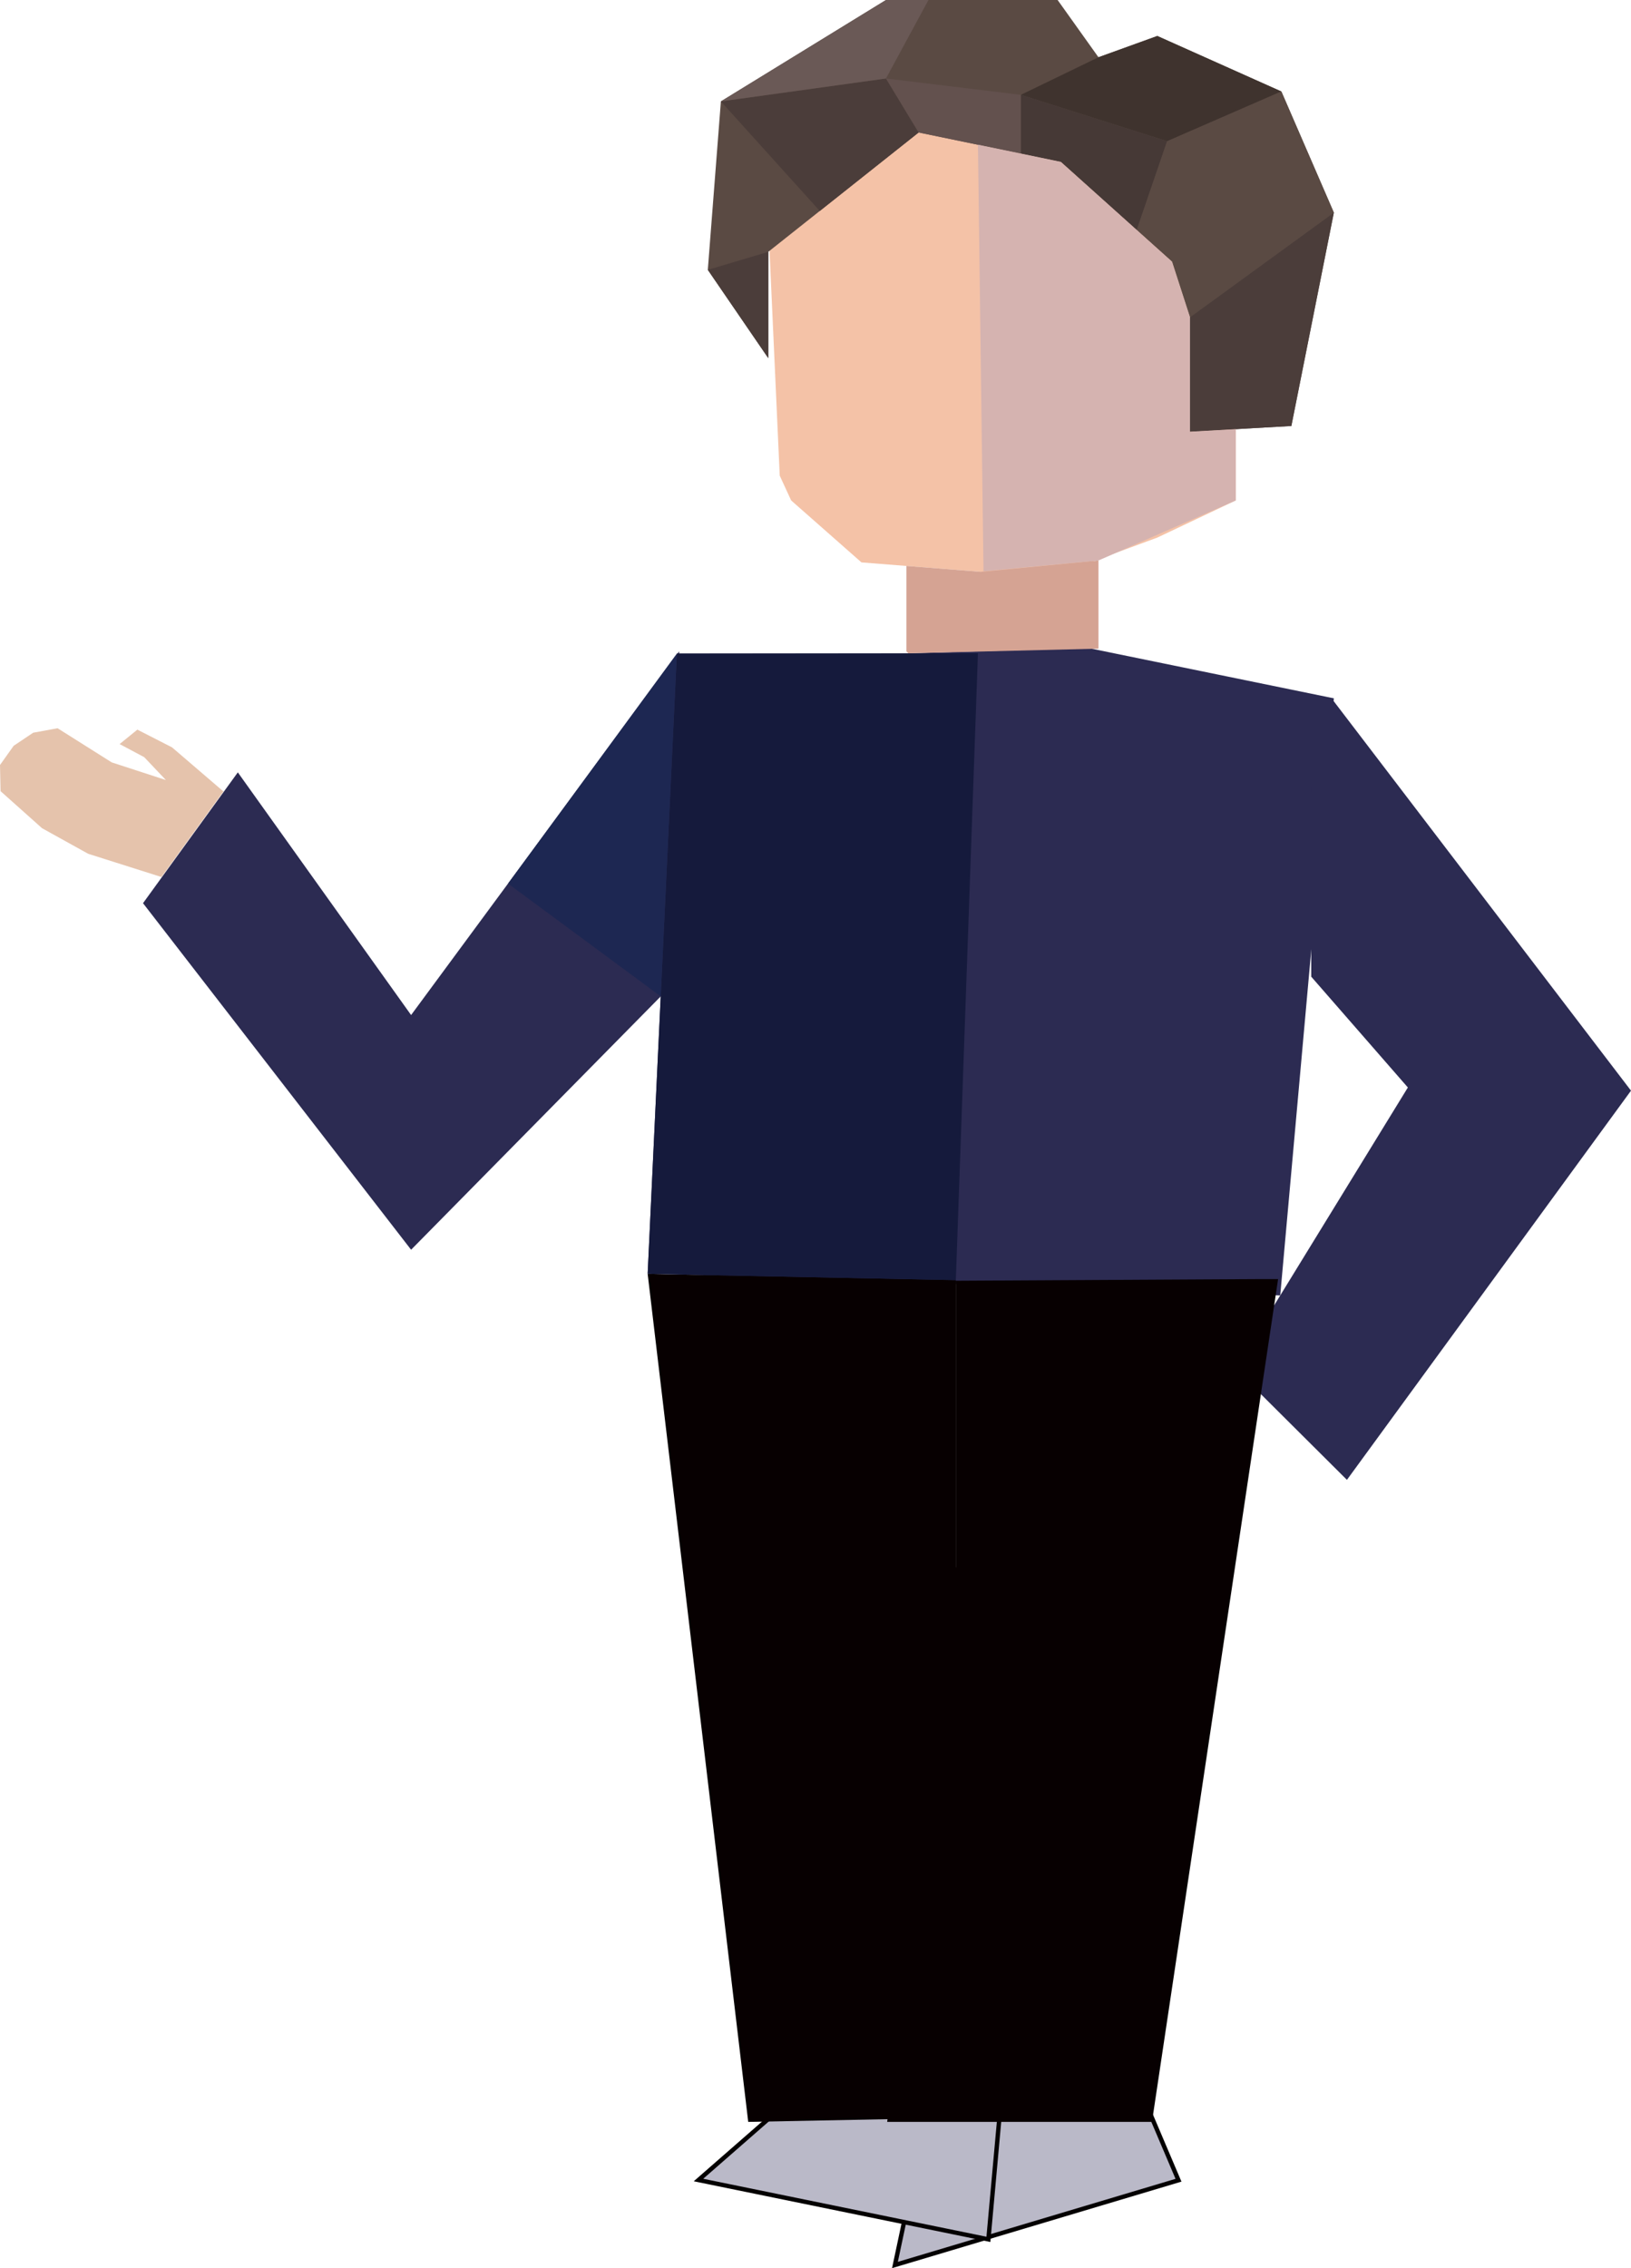 <svg xmlns="http://www.w3.org/2000/svg" viewBox="0 0 374.17 520.13"><defs><style>.cls-1{fill:#f4c2a7;}.cls-2{fill:#2c2b52;}.cls-3{fill:#5a4a43;}.cls-4{fill:#d5a393;}.cls-5{fill:#3f332e;}.cls-6{fill:#463936;}.cls-7{fill:#4b3d3a;}.cls-8{fill:#63514e;}.cls-9{fill:#6a5956;}.cls-10{fill:#d5b3b0;}.cls-11{fill:#e5c3ac;}.cls-12{fill:#bab9c8;stroke:#040000;stroke-miterlimit:10;}.cls-13{fill:#070001;}.cls-14{fill:#151a3c;}.cls-15{fill:#1d2752;}</style></defs><g id="레이어_2" data-name="레이어 2"><g id="레이어_1-2" data-name="레이어 1"><g id="레이어_2-2" data-name="레이어 2"><g id="레이어_3" data-name="레이어 3"><polyline class="cls-1" points="265.5 123.28 283.5 114.76 283.5 82.37 273 82.37 273 62.48 268.88 52.82 243.38 35.49 210.75 30.38 176.25 51.12 178.88 109.08 181.5 114.76 197.63 128.97 240.82 132.38 265.5 123.28"/></g><g id="레이어_1-2-2" data-name="레이어 1-2"><polyline class="cls-2" points="155.82 149.37 94.31 232.77 54.56 177.12 32.81 207.12 94.31 286.59 155.27 224.75 155.82 149.37"/><polyline class="cls-2" points="249.75 148.62 306 160.14 293.7 297.07 148.58 292 155.28 149.88 205.92 149.88 249.75 148.62"/><polygon class="cls-3" points="273 99 296.25 97.69 306 48.75 293.96 20.98 265.5 8.25 252 13.13 242.63 0 203.25 0 165.38 23.25 162.38 61.88 176.25 82.13 176.25 57.75 210.75 30.38 243.38 37.13 268.88 60 273 72.75 273 99"/><polyline class="cls-4" points="208.37 149.81 252 148.75 252 128.53 224.98 131.13 207.94 129.78 207.94 149.37"/><polyline class="cls-5" points="252 13.13 234.19 21.75 267.75 32.39 293.96 20.98 265.5 8.25"/><polygon class="cls-6" points="234.19 21.75 234.19 35.22 243.38 37.13 260.78 52.74 267.75 32.39 234.19 21.75"/><polygon class="cls-7" points="306 48.75 273 72.75 273 99 296.25 97.69 306 48.75"/><polygon class="cls-7" points="165.38 23.25 203.25 18 210.75 30.38 188.07 48.38 165.38 23.25"/><polygon class="cls-7" points="176.25 57.75 162.38 61.88 176.25 82.13 176.25 57.75"/><polygon class="cls-8" points="234.19 21.75 203.25 18 210.75 30.38 234.19 35.22 234.19 21.75"/><polygon class="cls-9" points="203.25 18 213 0 203.25 0 165.38 23.25 203.25 18"/><polyline class="cls-3" points="293.96 20.98 306 48.75 273 72.75 268.88 60 260.78 52.74 267.75 32.39 293.96 20.98"/><polygon class="cls-10" points="225.63 131 252 128.53 283.5 114.76 283.5 98.41 273 99 273 72.75 268.88 60 243.38 37.13 234.19 35.22 224.35 33.19 225.63 131"/><polyline class="cls-2" points="300.77 161.38 300.81 223.97 322.98 249.38 283.39 313.86 309 339.36 374.17 250.11 305.47 160.14"/><polygon class="cls-11" points="51.26 181.5 39.46 171.38 31.51 167.32 27.44 170.63 33.08 173.63 38.06 178.88 25.63 174.83 13.21 167 7.6 168.03 3.13 171.03 0 175.43 0.13 181.43 9.64 189.92 20.23 195.79 37.04 201.12 51.26 181.5"/></g><g id="레이어_2-2-2" data-name="레이어 2-2"><polygon class="cls-12" points="212.62 485 205.31 519.41 270.36 499.97 259.45 474.31 212.62 485"/><polygon class="cls-12" points="182.84 480.18 160.24 499.92 226.75 513.53 229.29 485.47 182.84 480.18"/><polyline class="cls-13" points="293.21 293.32 264.28 486.59 203.53 486.59 219.28 359.36 219.28 293.7 288.75 293.32"/><polygon class="cls-13" points="219.28 359.23 229.29 485.47 171.65 486.59 148.58 292.13 219.28 293.56 219.28 359.23"/><polygon class="cls-14" points="224.35 149.81 155.28 149.88 148.58 292.13 219.28 293.56 224.35 149.81"/><polygon class="cls-15" points="155.28 149.88 151.58 228.49 116.55 202.62 155.28 149.88"/></g></g></g></g></svg>